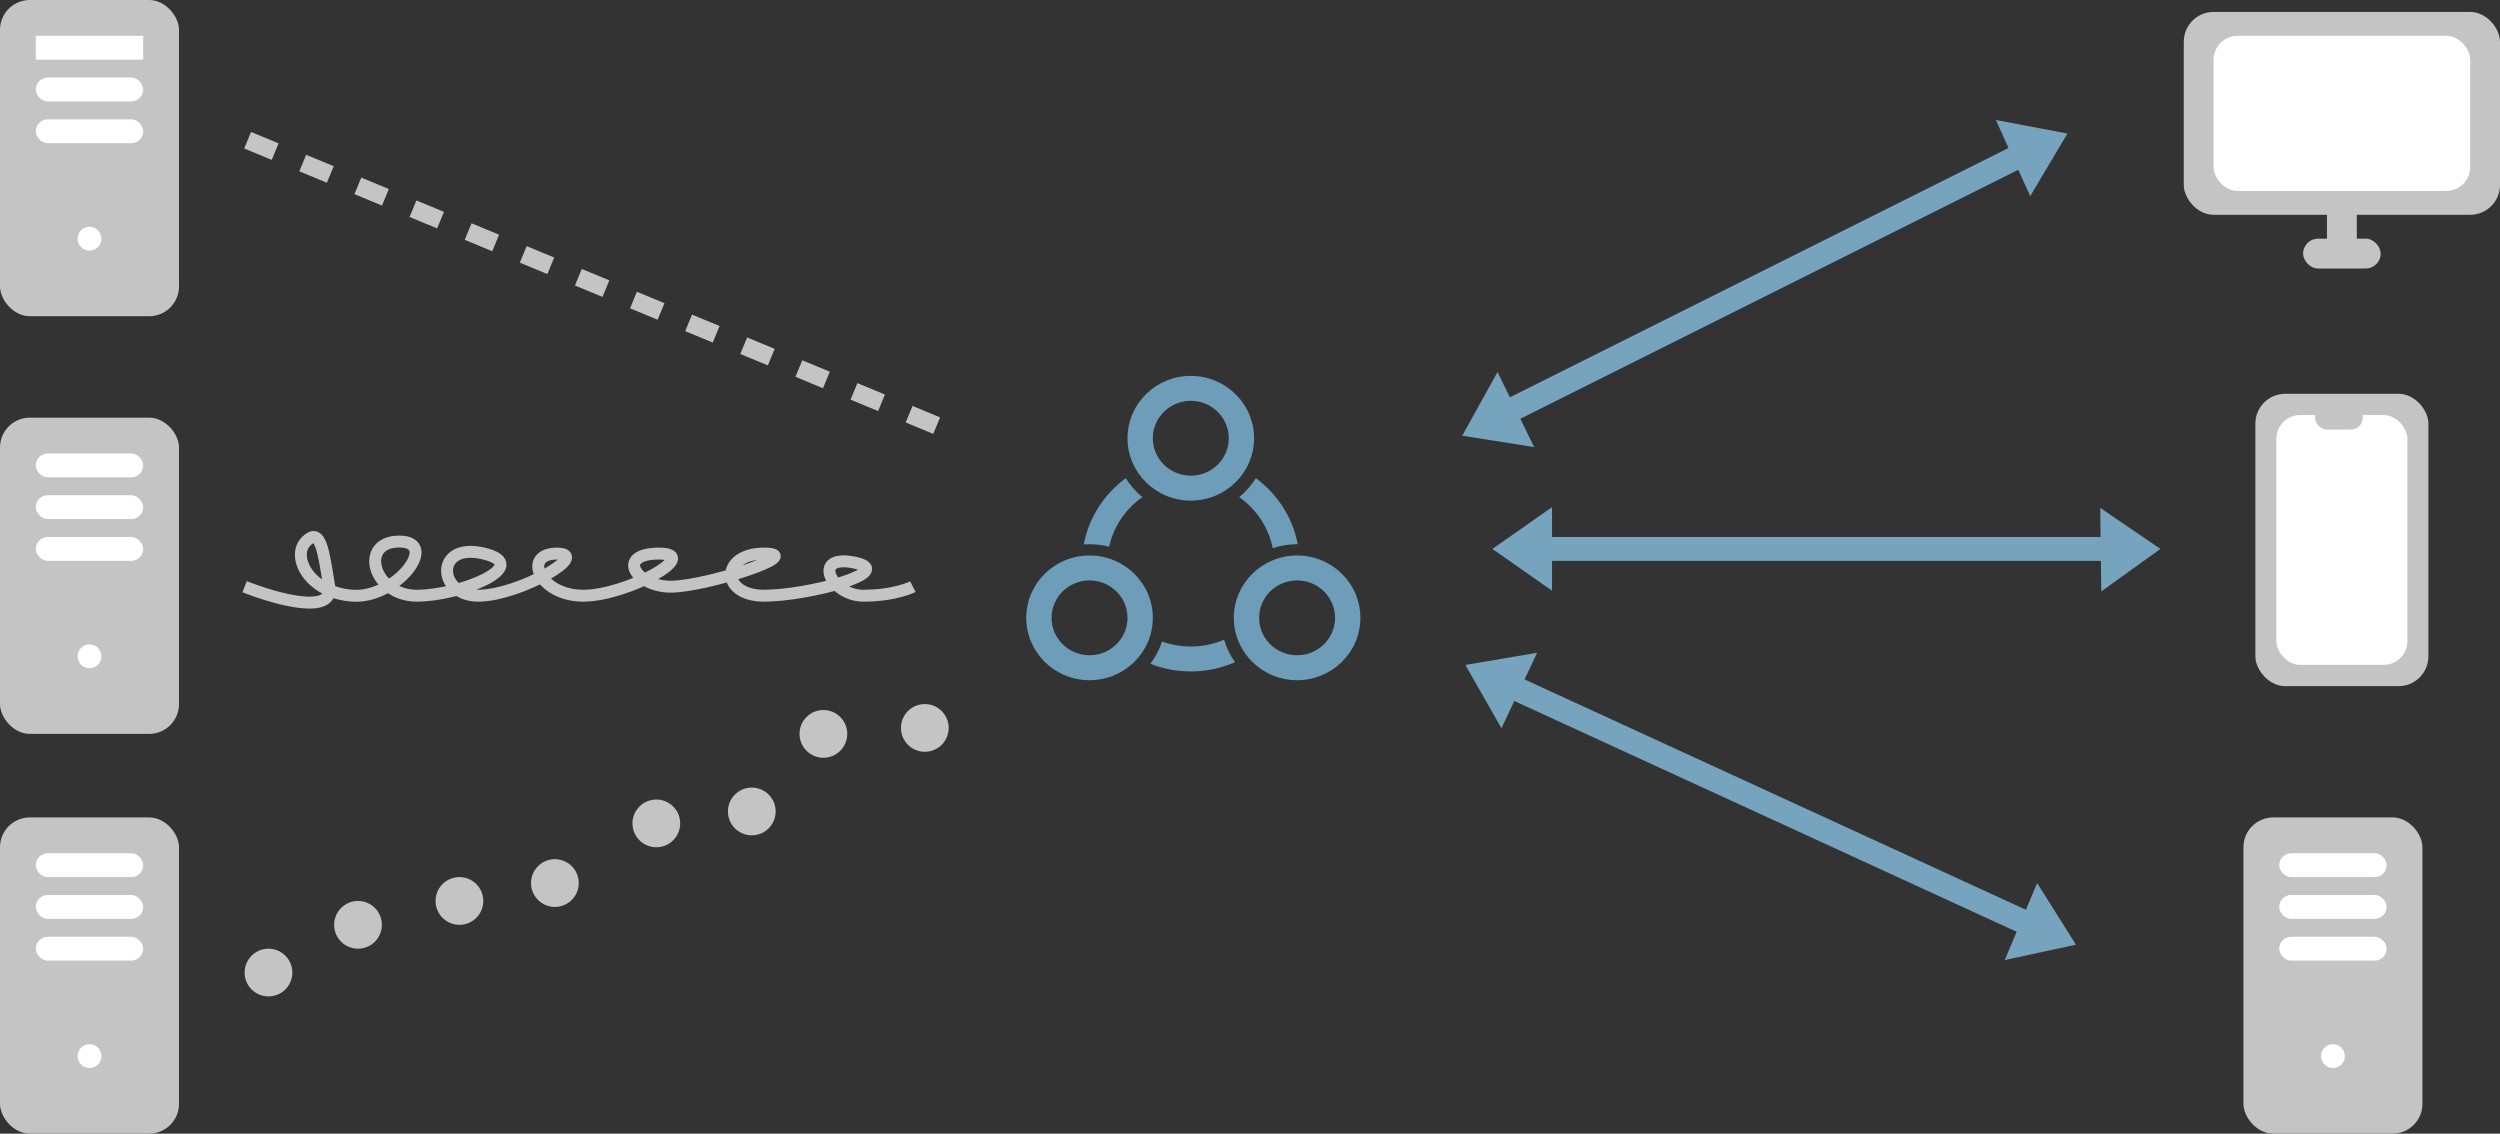 <svg width="419" height="190" viewBox="0 0 419 190" fill="none" xmlns="http://www.w3.org/2000/svg">
<rect x="0" y="0" width="419" height="190" fill="#333333" stroke="none"/>
<rect width="30" height="53" rx="5" fill="#C4C4C4"/>
<rect width="53" height="34" rx="5" transform="translate(366 2)" fill="#C4C4C4"/>
<rect width="5" height="34" rx="2.5" transform="translate(390 10)" fill="#C4C4C4"/>
<rect width="13" height="5" rx="2.5" transform="translate(386 40)" fill="#C4C4C4"/>
<rect width="18" height="4" transform="translate(6 6)" fill="white"/>
<rect width="18" height="4" rx="2" transform="translate(6 13)" fill="white"/>
<rect width="18" height="4" rx="2" transform="translate(6 20)" fill="white"/>
<rect width="43" height="26" rx="4" transform="translate(371 6)" fill="white"/>
<rect width="29" height="49" rx="5" transform="translate(378 66)" fill="#C4C4C4"/>
<rect width="21.97" height="41.873" rx="4" transform="translate(381.515 69.564)" fill="white"/>
<rect width="8" height="4" rx="2" transform="translate(388 68)" fill="#C4C4C4"/>
<circle cx="2" cy="2" r="2" transform="translate(13 38)" fill="white"/>
<rect width="30" height="53" rx="5" transform="translate(0 70)" fill="#C4C4C4"/>
<rect width="18" height="4" rx="2" transform="translate(6 76)" fill="white"/>
<rect width="18" height="4" rx="2" transform="translate(6 83)" fill="white"/>
<rect width="18" height="4" rx="2" transform="translate(6 90)" fill="white"/>
<circle cx="2" cy="2" r="2" transform="translate(13 108)" fill="white"/>
<rect width="30" height="53" rx="5" transform="translate(376 137)" fill="#C4C4C4"/>
<rect width="18" height="4" rx="2" transform="translate(382 143)" fill="white"/>
<rect width="18" height="4" rx="2" transform="translate(382 150)" fill="white"/>
<rect width="18" height="4" rx="2" transform="translate(382 157)" fill="white"/>
<circle cx="2" cy="2" r="2" transform="translate(389 175)" fill="white"/>
<rect width="30" height="53" rx="5" transform="translate(0 137)" fill="#C4C4C4"/>
<rect width="18" height="4" rx="2" transform="translate(6 143)" fill="white"/>
<rect width="18" height="4" rx="2" transform="translate(6 150)" fill="white"/>
<rect width="18" height="4" rx="2" transform="translate(6 157)" fill="white"/>
<circle cx="2" cy="2" r="2" transform="translate(13 175)" fill="white"/>
<path fill-rule="evenodd" clip-rule="evenodd" d="M10.606 16.721C14.121 16.721 16.97 13.914 16.97 10.451C16.97 6.988 14.121 4.18 10.606 4.18C7.092 4.18 4.242 6.988 4.242 10.451C4.242 13.914 7.092 16.721 10.606 16.721ZM10.606 20.902C16.464 20.902 21.212 16.223 21.212 10.451C21.212 4.679 16.464 0 10.606 0C4.748 0 0 4.679 0 10.451C0 16.223 4.748 20.902 10.606 20.902Z" transform="translate(172 93.098)" fill="#6D9DB9"/>
<path fill-rule="evenodd" clip-rule="evenodd" d="M10.606 16.721C14.121 16.721 16.97 13.914 16.97 10.451C16.97 6.988 14.121 4.18 10.606 4.18C7.092 4.18 4.242 6.988 4.242 10.451C4.242 13.914 7.092 16.721 10.606 16.721ZM10.606 20.902C16.464 20.902 21.212 16.223 21.212 10.451C21.212 4.679 16.464 0 10.606 0C4.748 0 0 4.679 0 10.451C0 16.223 4.748 20.902 10.606 20.902Z" transform="translate(206.788 93.098)" fill="#6D9DB9"/>
<path fill-rule="evenodd" clip-rule="evenodd" d="M10.606 16.721C14.121 16.721 16.97 13.914 16.97 10.451C16.97 6.988 14.121 4.18 10.606 4.18C7.092 4.18 4.242 6.988 4.242 10.451C4.242 13.914 7.092 16.721 10.606 16.721ZM10.606 20.902C16.464 20.902 21.212 16.223 21.212 10.451C21.212 4.679 16.464 0 10.606 0C4.748 0 0 4.679 0 10.451C0 16.223 4.748 20.902 10.606 20.902Z" transform="translate(188.97 63)" fill="#6D9DB9"/>
<path fill-rule="evenodd" clip-rule="evenodd" d="M7.038 0C3.433 2.65 0.855 6.581 0 11.109C0.318 11.085 0.64 11.073 0.964 11.073C2.1 11.073 3.201 11.22 4.249 11.495C4.996 8.081 7.026 5.137 9.817 3.176C8.721 2.281 7.779 1.207 7.038 0ZM26.051 3.176C28.906 5.182 30.965 8.218 31.669 11.733C32.951 11.305 34.324 11.073 35.752 11.073C35.789 11.073 35.825 11.074 35.861 11.074C35 6.561 32.426 2.643 28.831 0C28.089 1.207 27.148 2.281 26.051 3.176ZM23.515 27.073C23.912 28.44 24.539 29.712 25.352 30.845C23.086 31.84 20.575 32.393 17.934 32.393C15.542 32.393 13.258 31.94 11.165 31.115C12.013 29.997 12.677 28.735 13.11 27.372C14.614 27.916 16.239 28.213 17.934 28.213C19.918 28.213 21.805 27.806 23.515 27.073Z" transform="translate(181.642 80.139)" fill="#6D9DB9"/>
<path d="M0 0L119.5 49.5" transform="translate(41.5 23.5)" stroke="#C4C4C4" stroke-width="3" stroke-dasharray="5 5"/>
<circle cx="4" cy="4" r="4" transform="translate(41 159)" fill="#C4C4C4"/>
<circle cx="4" cy="4" r="4" transform="translate(56 151)" fill="#C4C4C4"/>
<circle cx="4" cy="4" r="4" transform="translate(73 147)" fill="#C4C4C4"/>
<circle cx="4" cy="4" r="4" transform="translate(89 144)" fill="#C4C4C4"/>
<circle cx="4" cy="4" r="4" transform="translate(106 134)" fill="#C4C4C4"/>
<circle cx="4" cy="4" r="4" transform="translate(122 132)" fill="#C4C4C4"/>
<circle cx="4" cy="4" r="4" transform="translate(134 119)" fill="#C4C4C4"/>
<circle cx="4" cy="4" r="4" transform="translate(151 118)" fill="#C4C4C4"/>
<path d="M0 8.327C5.054 10.344 14.966 13.168 14.183 8.327C13.205 2.276 12.716 -1.758 10.271 0.763C7.825 3.285 10.76 9.336 18.096 9.84C25.432 10.344 32.769 0.763 25.921 0.763C19.074 0.763 21.52 9.84 28.856 9.84C36.192 9.84 48.419 4.797 40.105 2.78C31.79 0.763 32.279 9.84 39.127 9.84C45.974 9.84 58.201 2.78 52.332 2.78C46.463 2.78 49.397 9.84 56.734 9.84C64.07 9.84 76.786 2.78 69.45 2.78C62.114 2.78 65.537 8.327 71.406 8.327C77.275 8.327 94.393 2.78 87.057 2.78C79.721 2.78 79.721 9.84 87.057 9.84C94.393 9.84 109.555 5.806 102.218 4.293C94.882 2.78 98.306 9.84 103.686 9.84C109.066 9.84 112 8.327 112 8.327" transform="translate(41 90)" stroke="#C4C4C4" stroke-width="2"/>
<path d="M0 0L10 7L0 14V0Z" transform="translate(334.508 20.112) rotate(-24.277)" fill="#76A3BD"/>
<path d="M0 0L10 7L0 14V0Z" transform="translate(257.125 74.933) rotate(154.003)" fill="#76A3BD"/>
<path d="M0 0L10 7L0 14V0Z" transform="translate(251.641 122.052) rotate(-154.675)" fill="#76A3BD"/>
<path d="M0 0L10 7L0 14V0Z" transform="translate(352 85.122) rotate(-0.7)" fill="#76A3BD"/>
<path d="M0 0L10 7L0 14V0Z" transform="translate(260.122 99) rotate(-180)" fill="#76A3BD"/>
<path d="M0 0L10 7L0 14V0Z" transform="translate(341.423 148) rotate(22.79)" fill="#76A3BD"/>
<path d="M0 0L92.5 42.5" transform="translate(251 114)" stroke="#76A3BD" stroke-width="4"/>
<path d="M0 43.5L87 0" transform="translate(252 25.849)" stroke="#76A3BD" stroke-width="4"/>
<path d="M0 0H99" transform="translate(256 92)" stroke="#76A3BD" stroke-width="4"/>
</svg>
